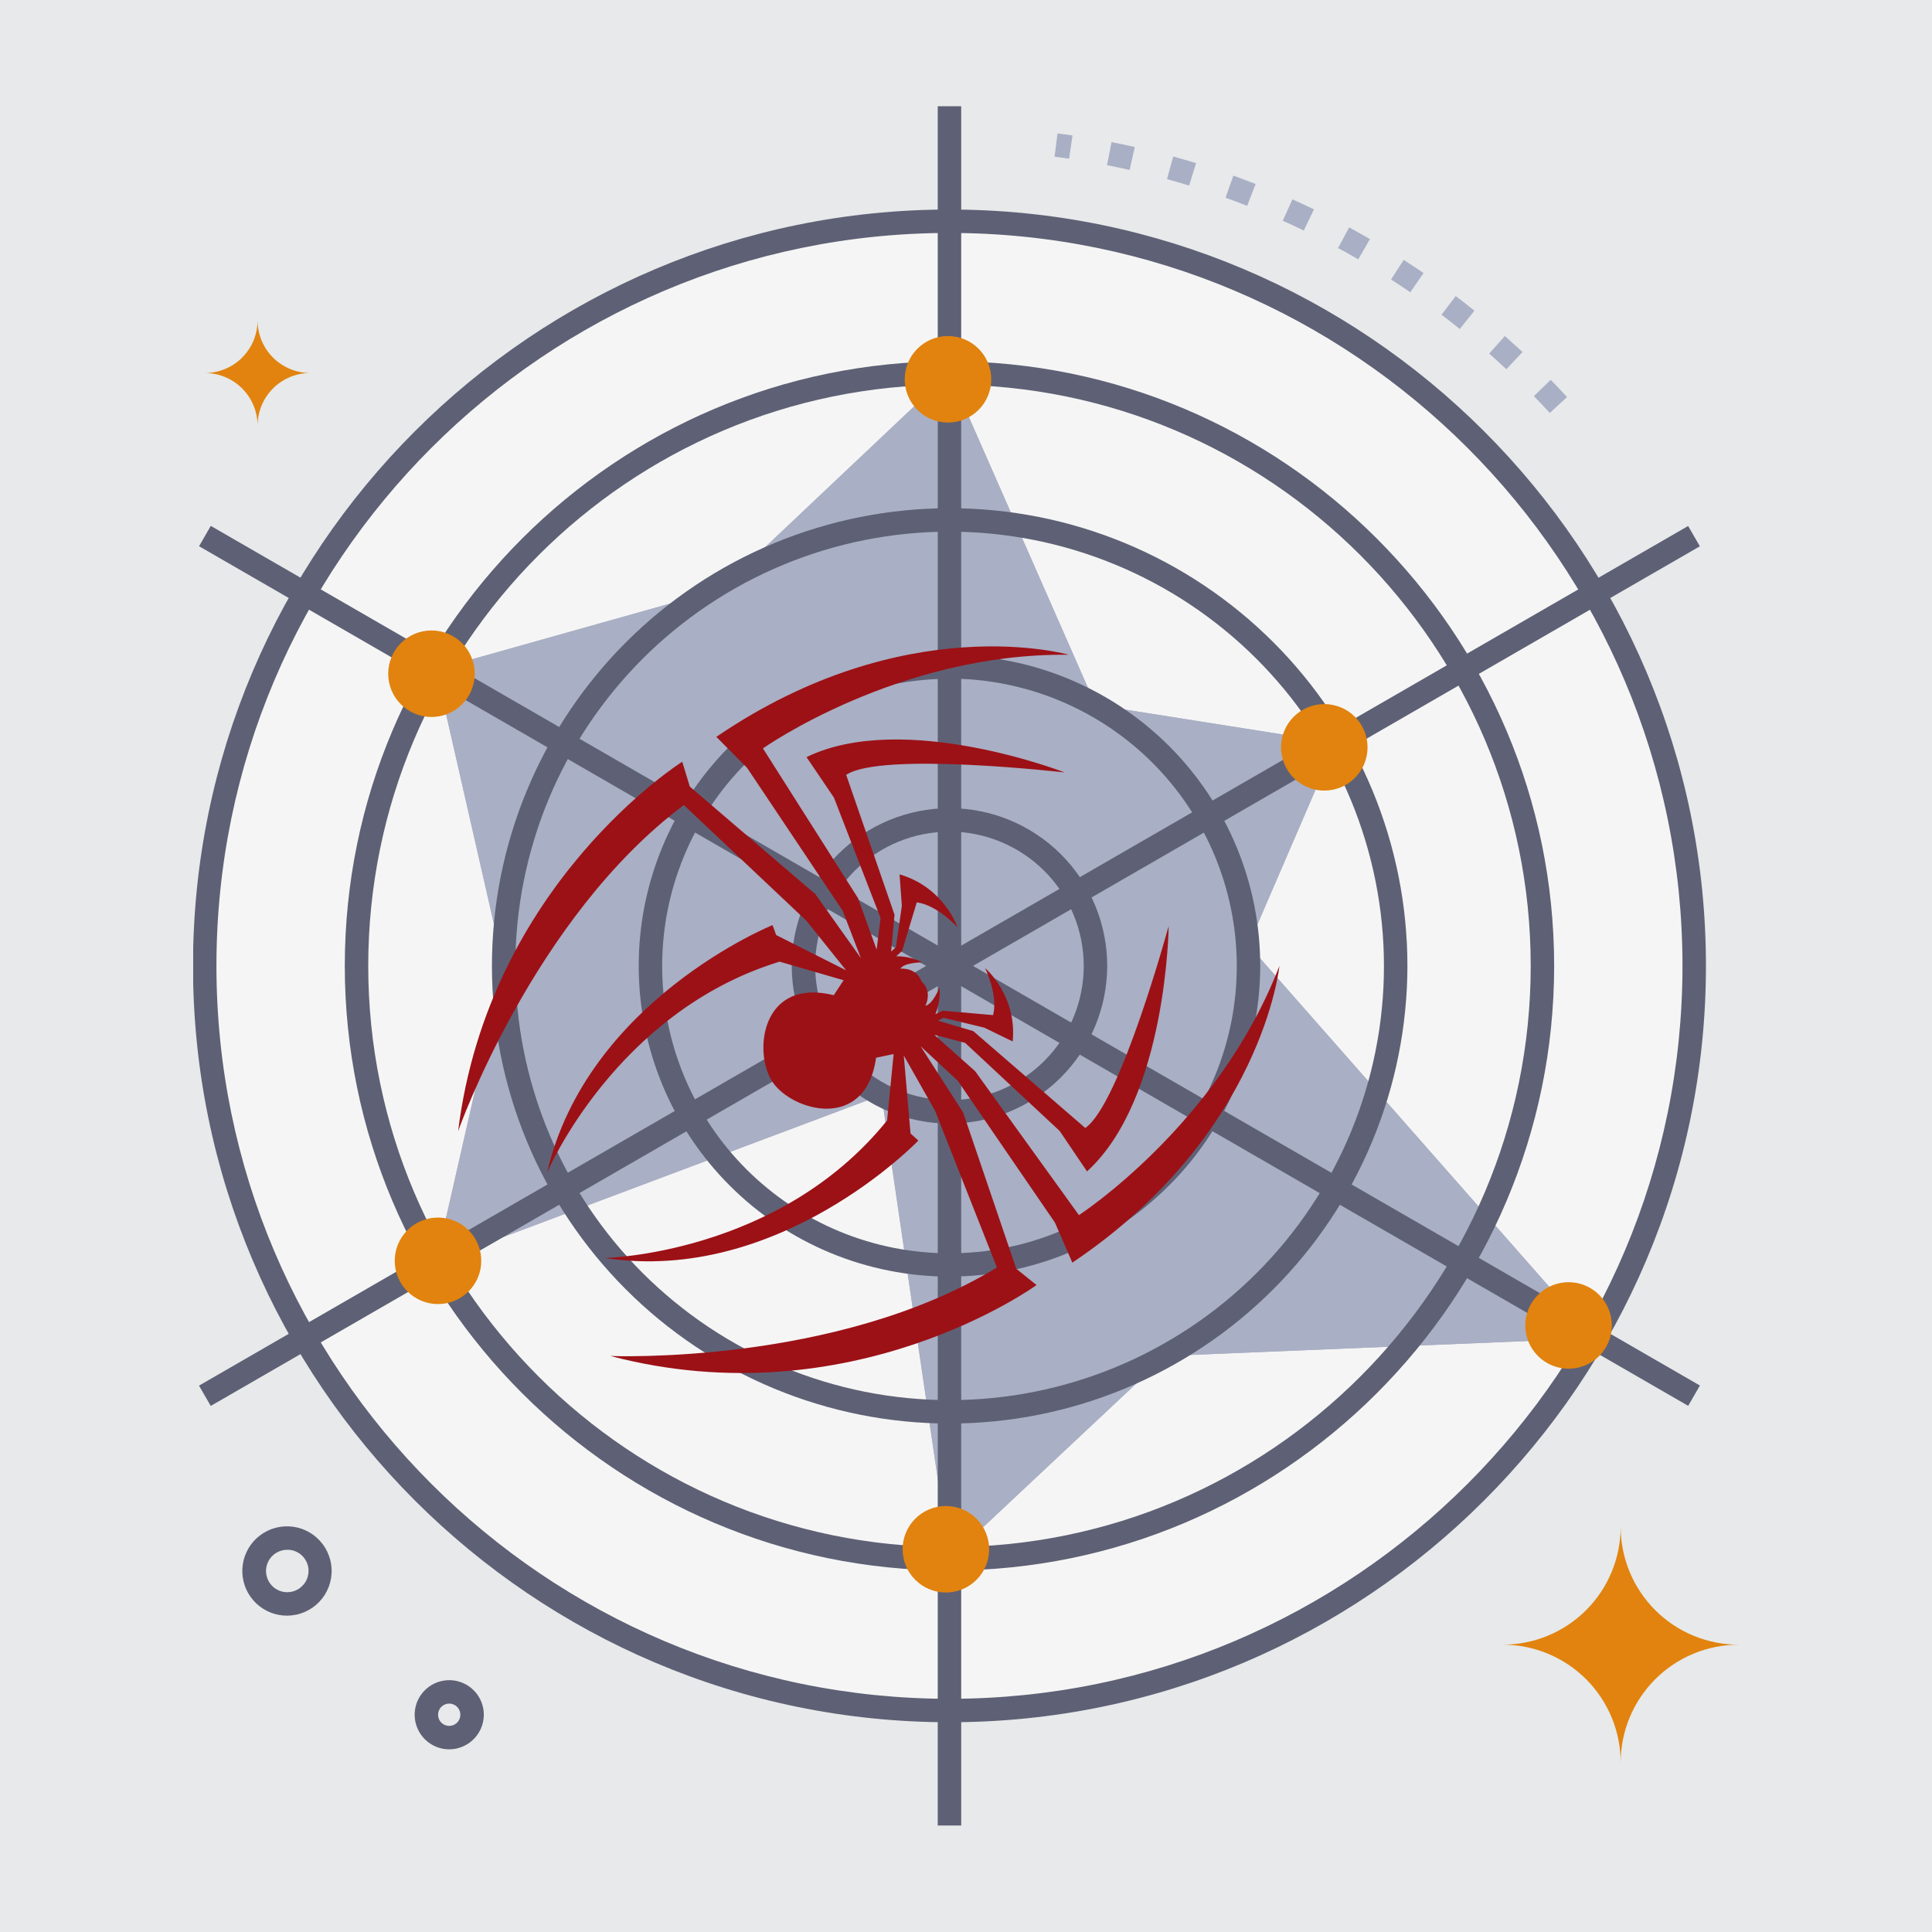<svg xmlns="http://www.w3.org/2000/svg" xmlns:xlink="http://www.w3.org/1999/xlink" width="400" zoomAndPan="magnify" viewBox="0 0 300 300" height="400" preserveAspectRatio="xMidYMid meet" version="1.0"><defs><clipPath id="b3a3ad7ce2"><path d="M 30 32 L 265 32 L 265 268 L 30 268 Z M 30 32 " clip-rule="nonzero"/></clipPath><clipPath id="d9b10f515a"><path d="M 145 16.48 L 150 16.48 L 150 283.48 L 145 283.48 Z M 145 16.48 " clip-rule="nonzero"/></clipPath><clipPath id="654aef27cf"><path d="M 71 100 L 199 100 L 199 214 L 71 214 Z M 71 100 " clip-rule="nonzero"/></clipPath><clipPath id="1b7c4b7b65"><path d="M 154.148 84.195 L 210.492 167.418 L 111.125 234.691 L 54.781 151.473 Z M 154.148 84.195 " clip-rule="nonzero"/></clipPath><clipPath id="87fcc21cf9"><path d="M 154.148 84.195 L 210.492 167.418 L 111.125 234.691 L 54.781 151.473 Z M 154.148 84.195 " clip-rule="nonzero"/></clipPath><clipPath id="650a3e5d95"><path d="M 154.148 84.195 L 210.492 167.418 L 111.125 234.691 L 54.781 151.473 Z M 154.148 84.195 " clip-rule="nonzero"/></clipPath></defs><rect x="-30" width="360" fill="#ffffff" y="-30" height="360" fill-opacity="1"/><rect x="-30" width="360" fill="#e7e9ea" y="-30" height="360" fill-opacity="1"/><path fill="#f5f5f5" d="M 263.074 149.98 C 263.074 151.875 263.031 153.766 262.938 155.656 C 262.844 157.543 262.703 159.43 262.52 161.316 C 262.332 163.199 262.102 165.074 261.824 166.949 C 261.547 168.82 261.223 170.684 260.855 172.539 C 260.484 174.395 260.07 176.242 259.609 178.078 C 259.152 179.91 258.645 181.734 258.098 183.547 C 257.547 185.355 256.953 187.152 256.316 188.934 C 255.68 190.715 254.996 192.48 254.273 194.23 C 253.551 195.977 252.781 197.707 251.973 199.418 C 251.164 201.129 250.312 202.82 249.422 204.488 C 248.527 206.156 247.598 207.801 246.625 209.426 C 245.652 211.051 244.637 212.648 243.586 214.219 C 242.535 215.793 241.445 217.34 240.32 218.859 C 239.191 220.379 238.027 221.871 236.828 223.336 C 235.625 224.797 234.391 226.23 233.117 227.633 C 231.848 229.035 230.543 230.402 229.203 231.742 C 227.867 233.082 226.496 234.387 225.094 235.656 C 223.691 236.926 222.258 238.164 220.797 239.363 C 219.332 240.562 217.84 241.727 216.32 242.855 C 214.801 243.98 213.254 245.07 211.68 246.121 C 210.105 247.172 208.508 248.184 206.887 249.16 C 205.262 250.133 203.617 251.062 201.945 251.957 C 200.277 252.848 198.586 253.699 196.875 254.508 C 195.164 255.316 193.438 256.082 191.688 256.809 C 189.938 257.531 188.176 258.211 186.391 258.852 C 184.609 259.488 182.812 260.082 181.004 260.629 C 179.191 261.18 177.367 261.684 175.531 262.145 C 173.695 262.602 171.852 263.02 169.992 263.387 C 168.137 263.758 166.273 264.078 164.402 264.359 C 162.531 264.637 160.652 264.867 158.77 265.051 C 156.883 265.238 154.996 265.375 153.109 265.469 C 151.219 265.562 149.324 265.609 147.434 265.609 C 145.539 265.609 143.648 265.562 141.758 265.469 C 139.867 265.375 137.98 265.238 136.098 265.051 C 134.215 264.867 132.336 264.637 130.465 264.355 C 128.594 264.078 126.727 263.758 124.871 263.387 C 123.016 263.02 121.172 262.602 119.336 262.145 C 117.5 261.684 115.676 261.18 113.863 260.629 C 112.051 260.082 110.258 259.488 108.473 258.852 C 106.691 258.211 104.926 257.531 103.18 256.809 C 101.43 256.082 99.699 255.316 97.988 254.508 C 96.277 253.699 94.59 252.848 92.918 251.957 C 91.25 251.062 89.605 250.133 87.98 249.16 C 86.355 248.184 84.758 247.172 83.184 246.121 C 81.613 245.07 80.066 243.98 78.543 242.855 C 77.023 241.727 75.531 240.562 74.07 239.363 C 72.605 238.164 71.176 236.926 69.773 235.656 C 68.371 234.387 67 233.082 65.66 231.742 C 64.324 230.402 63.02 229.035 61.746 227.633 C 60.477 226.23 59.242 224.797 58.039 223.336 C 56.84 221.871 55.676 220.379 54.547 218.859 C 53.422 217.34 52.332 215.793 51.281 214.219 C 50.227 212.648 49.215 211.051 48.242 209.426 C 47.27 207.801 46.336 206.156 45.445 204.488 C 44.555 202.82 43.703 201.129 42.895 199.418 C 42.082 197.707 41.316 195.977 40.594 194.23 C 39.867 192.48 39.188 190.715 38.551 188.934 C 37.914 187.152 37.32 185.355 36.77 183.547 C 36.219 181.734 35.715 179.91 35.254 178.078 C 34.797 176.242 34.383 174.395 34.012 172.539 C 33.645 170.684 33.32 168.82 33.043 166.949 C 32.766 165.074 32.531 163.199 32.348 161.316 C 32.16 159.43 32.023 157.543 31.93 155.656 C 31.836 153.766 31.789 151.875 31.789 149.98 C 31.789 148.09 31.836 146.199 31.93 144.309 C 32.023 142.418 32.16 140.531 32.348 138.648 C 32.531 136.766 32.766 134.887 33.043 133.016 C 33.32 131.145 33.645 129.281 34.012 127.422 C 34.383 125.566 34.797 123.723 35.254 121.887 C 35.715 120.051 36.219 118.227 36.77 116.418 C 37.32 114.605 37.914 112.809 38.551 111.027 C 39.188 109.246 39.867 107.48 40.594 105.73 C 41.316 103.984 42.082 102.254 42.895 100.543 C 43.703 98.832 44.555 97.145 45.445 95.477 C 46.336 93.805 47.27 92.16 48.242 90.535 C 49.215 88.914 50.227 87.316 51.281 85.742 C 52.332 84.168 53.422 82.621 54.547 81.102 C 55.676 79.582 56.84 78.09 58.039 76.629 C 59.242 75.164 60.477 73.734 61.746 72.332 C 63.02 70.93 64.324 69.559 65.66 68.219 C 67 66.883 68.371 65.578 69.773 64.309 C 71.176 63.035 72.605 61.801 74.07 60.602 C 75.531 59.398 77.023 58.234 78.543 57.109 C 80.066 55.98 81.613 54.891 83.184 53.84 C 84.758 52.789 86.355 51.777 87.98 50.805 C 89.605 49.832 91.25 48.898 92.918 48.008 C 94.59 47.113 96.277 46.266 97.988 45.453 C 99.699 44.645 101.43 43.879 103.18 43.156 C 104.926 42.43 106.691 41.75 108.473 41.113 C 110.258 40.477 112.051 39.883 113.863 39.332 C 115.676 38.781 117.5 38.277 119.336 37.82 C 121.172 37.359 123.016 36.945 124.871 36.574 C 126.727 36.207 128.594 35.883 130.465 35.605 C 132.336 35.328 134.215 35.098 136.098 34.91 C 137.98 34.727 139.867 34.586 141.758 34.492 C 143.648 34.398 145.539 34.352 147.434 34.352 C 149.324 34.352 151.219 34.398 153.109 34.492 C 154.996 34.586 156.883 34.727 158.77 34.91 C 160.652 35.098 162.531 35.328 164.402 35.605 C 166.273 35.883 168.137 36.207 169.992 36.574 C 171.852 36.945 173.695 37.359 175.531 37.82 C 177.367 38.277 179.191 38.781 181.004 39.332 C 182.812 39.883 184.609 40.477 186.391 41.113 C 188.176 41.75 189.938 42.43 191.688 43.156 C 193.438 43.879 195.164 44.645 196.875 45.453 C 198.586 46.266 200.277 47.113 201.945 48.008 C 203.617 48.898 205.262 49.832 206.887 50.805 C 208.508 51.777 210.105 52.789 211.68 53.84 C 213.254 54.891 214.801 55.98 216.32 57.109 C 217.84 58.234 219.332 59.398 220.797 60.602 C 222.258 61.801 223.691 63.035 225.094 64.309 C 226.496 65.578 227.867 66.883 229.203 68.219 C 230.543 69.559 231.848 70.93 233.117 72.332 C 234.391 73.734 235.625 75.164 236.828 76.629 C 238.027 78.09 239.191 79.582 240.32 81.102 C 241.445 82.621 242.535 84.168 243.586 85.742 C 244.637 87.316 245.652 88.914 246.625 90.535 C 247.598 92.16 248.527 93.805 249.422 95.477 C 250.312 97.145 251.164 98.832 251.973 100.543 C 252.781 102.254 253.551 103.984 254.273 105.73 C 254.996 107.48 255.68 109.246 256.316 111.027 C 256.953 112.809 257.547 114.605 258.098 116.418 C 258.645 118.227 259.152 120.051 259.609 121.887 C 260.07 123.723 260.484 125.566 260.855 127.422 C 261.223 129.281 261.547 131.145 261.824 133.016 C 262.102 134.887 262.332 136.766 262.52 138.648 C 262.703 140.531 262.844 142.418 262.938 144.309 C 263.031 146.199 263.074 148.09 263.074 149.98 Z M 263.074 149.98 " fill-opacity="1" fill-rule="nonzero"/><path fill="#a9afc4" d="M 67.684 103.949 L 111.859 91.527 L 147.434 57.918 L 170.105 109.457 L 207.418 115.355 L 193.867 146.758 L 247.598 207.805 L 181.008 210.551 L 147.434 242.043 L 136.875 170.039 L 67.684 196.02 L 78.176 149.98 Z M 67.684 103.949 " fill-opacity="1" fill-rule="nonzero"/><path fill="#a9afc4" d="M 67.684 103.949 L 111.859 91.527 L 147.434 57.918 L 170.105 109.457 L 207.418 115.355 L 193.867 146.758 L 247.598 207.805 L 181.008 210.551 L 147.434 242.043 L 136.875 170.039 L 67.684 196.02 L 78.176 149.98 Z M 67.684 103.949 " fill-opacity="1" fill-rule="nonzero"/><path fill="#5e6175" d="M 147.434 174.469 C 146.633 174.469 145.832 174.43 145.031 174.352 C 144.234 174.273 143.441 174.156 142.656 174 C 141.867 173.844 141.09 173.648 140.324 173.414 C 139.555 173.184 138.801 172.914 138.062 172.605 C 137.32 172.297 136.594 171.957 135.887 171.578 C 135.18 171.199 134.492 170.789 133.828 170.344 C 133.16 169.898 132.516 169.418 131.895 168.91 C 131.277 168.402 130.684 167.863 130.113 167.297 C 129.547 166.73 129.012 166.137 128.5 165.516 C 127.992 164.895 127.516 164.254 127.07 163.586 C 126.625 162.918 126.211 162.23 125.832 161.523 C 125.457 160.816 125.113 160.094 124.805 159.352 C 124.5 158.613 124.23 157.855 123.996 157.09 C 123.762 156.324 123.57 155.547 123.414 154.758 C 123.254 153.973 123.137 153.18 123.059 152.383 C 122.98 151.582 122.941 150.785 122.941 149.98 C 122.941 149.18 122.98 148.379 123.059 147.582 C 123.137 146.781 123.254 145.992 123.414 145.203 C 123.57 144.418 123.762 143.641 123.996 142.871 C 124.23 142.105 124.5 141.352 124.805 140.609 C 125.113 139.867 125.457 139.145 125.832 138.438 C 126.211 137.73 126.625 137.043 127.07 136.375 C 127.516 135.711 127.992 135.066 128.5 134.445 C 129.012 133.824 129.547 133.234 130.113 132.664 C 130.684 132.098 131.277 131.559 131.895 131.051 C 132.516 130.543 133.16 130.066 133.828 129.621 C 134.492 129.176 135.18 128.762 135.887 128.383 C 136.594 128.008 137.32 127.664 138.062 127.355 C 138.801 127.051 139.555 126.781 140.324 126.547 C 141.09 126.316 141.867 126.121 142.656 125.965 C 143.441 125.809 144.234 125.688 145.031 125.609 C 145.832 125.531 146.633 125.492 147.434 125.492 C 148.234 125.492 149.035 125.531 149.832 125.609 C 150.633 125.688 151.426 125.809 152.211 125.965 C 152.996 126.121 153.773 126.316 154.543 126.547 C 155.309 126.781 156.066 127.051 156.805 127.355 C 157.547 127.664 158.27 128.008 158.977 128.383 C 159.688 128.762 160.371 129.176 161.039 129.621 C 161.707 130.066 162.352 130.543 162.969 131.051 C 163.59 131.559 164.184 132.098 164.75 132.664 C 165.32 133.234 165.855 133.824 166.367 134.445 C 166.875 135.066 167.352 135.711 167.797 136.375 C 168.242 137.043 168.656 137.73 169.031 138.438 C 169.41 139.145 169.754 139.867 170.059 140.609 C 170.367 141.352 170.637 142.105 170.871 142.871 C 171.102 143.641 171.297 144.418 171.453 145.203 C 171.609 145.992 171.727 146.781 171.809 147.582 C 171.887 148.379 171.926 149.18 171.926 149.98 C 171.922 150.781 171.883 151.582 171.805 152.379 C 171.723 153.18 171.605 153.969 171.449 154.758 C 171.293 155.543 171.098 156.32 170.863 157.086 C 170.629 157.852 170.359 158.605 170.051 159.348 C 169.746 160.09 169.402 160.812 169.023 161.52 C 168.645 162.227 168.234 162.914 167.789 163.578 C 167.344 164.246 166.863 164.887 166.355 165.508 C 165.848 166.129 165.309 166.723 164.742 167.289 C 164.176 167.855 163.582 168.395 162.961 168.902 C 162.344 169.41 161.699 169.887 161.031 170.332 C 160.367 170.777 159.68 171.191 158.973 171.57 C 158.266 171.945 157.543 172.289 156.801 172.598 C 156.059 172.906 155.305 173.176 154.539 173.41 C 153.773 173.641 152.996 173.836 152.211 173.992 C 151.422 174.152 150.629 174.27 149.832 174.348 C 149.035 174.43 148.234 174.469 147.434 174.469 Z M 147.434 129.133 C 146.75 129.133 146.07 129.168 145.391 129.234 C 144.711 129.301 144.035 129.402 143.367 129.535 C 142.695 129.668 142.035 129.832 141.379 130.031 C 140.727 130.23 140.086 130.461 139.453 130.719 C 138.824 130.98 138.207 131.273 137.605 131.594 C 137.004 131.918 136.418 132.266 135.848 132.648 C 135.281 133.027 134.734 133.434 134.207 133.867 C 133.68 134.297 133.172 134.758 132.691 135.238 C 132.207 135.723 131.75 136.227 131.316 136.754 C 130.883 137.285 130.477 137.832 130.098 138.398 C 129.719 138.965 129.367 139.551 129.043 140.152 C 128.723 140.754 128.43 141.371 128.168 142.004 C 127.91 142.633 127.68 143.277 127.48 143.93 C 127.281 144.582 127.117 145.246 126.984 145.914 C 126.852 146.582 126.75 147.258 126.684 147.938 C 126.617 148.617 126.582 149.297 126.582 149.98 C 126.582 150.664 126.617 151.344 126.684 152.023 C 126.75 152.703 126.852 153.379 126.984 154.047 C 127.117 154.719 127.281 155.379 127.48 156.031 C 127.68 156.688 127.91 157.328 128.168 157.961 C 128.43 158.59 128.723 159.207 129.043 159.809 C 129.367 160.41 129.719 160.996 130.098 161.562 C 130.477 162.133 130.883 162.68 131.316 163.207 C 131.75 163.734 132.207 164.238 132.691 164.723 C 133.172 165.207 133.68 165.664 134.207 166.098 C 134.734 166.531 135.281 166.938 135.848 167.316 C 136.418 167.695 137.004 168.047 137.605 168.367 C 138.207 168.688 138.824 168.98 139.453 169.242 C 140.086 169.504 140.727 169.734 141.379 169.93 C 142.035 170.129 142.695 170.297 143.367 170.43 C 144.035 170.562 144.711 170.66 145.391 170.73 C 146.07 170.797 146.75 170.828 147.434 170.828 C 148.117 170.828 148.797 170.797 149.477 170.73 C 150.156 170.66 150.832 170.562 151.5 170.43 C 152.172 170.297 152.832 170.129 153.484 169.93 C 154.141 169.734 154.781 169.504 155.414 169.242 C 156.043 168.98 156.66 168.688 157.262 168.367 C 157.863 168.047 158.449 167.695 159.016 167.316 C 159.586 166.938 160.133 166.531 160.66 166.098 C 161.188 165.664 161.695 165.207 162.176 164.723 C 162.66 164.238 163.117 163.734 163.551 163.207 C 163.984 162.68 164.391 162.133 164.77 161.562 C 165.148 160.996 165.5 160.41 165.82 159.809 C 166.145 159.207 166.434 158.59 166.695 157.961 C 166.957 157.328 167.188 156.688 167.387 156.031 C 167.586 155.379 167.75 154.719 167.883 154.047 C 168.016 153.379 168.117 152.703 168.184 152.023 C 168.25 151.344 168.285 150.664 168.285 149.98 C 168.281 149.297 168.25 148.617 168.18 147.938 C 168.113 147.258 168.016 146.586 167.879 145.914 C 167.746 145.246 167.582 144.586 167.383 143.93 C 167.184 143.277 166.953 142.637 166.691 142.008 C 166.43 141.375 166.137 140.758 165.816 140.156 C 165.496 139.555 165.145 138.969 164.766 138.402 C 164.383 137.836 163.977 137.289 163.547 136.762 C 163.113 136.234 162.652 135.727 162.172 135.246 C 161.688 134.762 161.184 134.305 160.656 133.871 C 160.129 133.438 159.582 133.031 159.012 132.652 C 158.445 132.273 157.859 131.922 157.258 131.602 C 156.656 131.277 156.039 130.988 155.41 130.727 C 154.777 130.465 154.137 130.234 153.484 130.035 C 152.832 129.836 152.168 129.672 151.5 129.535 C 150.832 129.402 150.156 129.305 149.477 129.234 C 148.797 129.168 148.117 129.133 147.434 129.133 Z M 147.434 129.133 " fill-opacity="1" fill-rule="nonzero"/><path fill="#5e6175" d="M 147.434 198.23 C 145.852 198.23 144.277 198.152 142.703 197.996 C 141.129 197.844 139.57 197.609 138.02 197.301 C 136.469 196.996 134.938 196.609 133.426 196.152 C 131.914 195.695 130.426 195.16 128.965 194.559 C 127.508 193.953 126.078 193.277 124.688 192.531 C 123.293 191.789 121.938 190.977 120.625 190.098 C 119.309 189.219 118.043 188.281 116.82 187.277 C 115.598 186.273 114.43 185.215 113.312 184.098 C 112.195 182.98 111.133 181.812 110.133 180.59 C 109.129 179.367 108.188 178.102 107.312 176.785 C 106.434 175.473 105.621 174.117 104.875 172.727 C 104.133 171.332 103.457 169.906 102.852 168.445 C 102.246 166.984 101.715 165.5 101.258 163.988 C 100.797 162.477 100.414 160.945 100.105 159.395 C 99.797 157.844 99.566 156.281 99.41 154.711 C 99.254 153.137 99.18 151.562 99.18 149.98 C 99.18 148.402 99.254 146.824 99.41 145.254 C 99.566 143.68 99.797 142.117 100.105 140.57 C 100.414 139.02 100.797 137.488 101.258 135.977 C 101.715 134.465 102.246 132.977 102.852 131.516 C 103.457 130.059 104.133 128.629 104.875 127.238 C 105.621 125.844 106.434 124.488 107.312 123.176 C 108.188 121.863 109.129 120.594 110.133 119.371 C 111.133 118.152 112.195 116.98 113.312 115.863 C 114.43 114.746 115.598 113.688 116.82 112.684 C 118.043 111.684 119.309 110.742 120.625 109.863 C 121.938 108.984 123.293 108.176 124.688 107.43 C 126.078 106.684 127.508 106.012 128.965 105.406 C 130.426 104.801 131.914 104.27 133.426 103.809 C 134.938 103.352 136.469 102.969 138.02 102.66 C 139.57 102.352 141.129 102.121 142.703 101.965 C 144.277 101.809 145.852 101.734 147.434 101.734 C 149.012 101.734 150.59 101.809 152.164 101.965 C 153.734 102.121 155.297 102.352 156.848 102.66 C 158.398 102.969 159.93 103.352 161.441 103.809 C 162.953 104.27 164.438 104.801 165.898 105.406 C 167.359 106.012 168.785 106.684 170.18 107.43 C 171.574 108.176 172.93 108.984 174.242 109.863 C 175.555 110.742 176.824 111.684 178.047 112.684 C 179.266 113.688 180.438 114.746 181.555 115.863 C 182.672 116.98 183.73 118.152 184.734 119.371 C 185.738 120.594 186.676 121.863 187.555 123.176 C 188.434 124.488 189.246 125.844 189.988 127.238 C 190.734 128.629 191.41 130.059 192.016 131.516 C 192.621 132.977 193.152 134.465 193.609 135.977 C 194.07 137.488 194.453 139.02 194.762 140.57 C 195.07 142.117 195.301 143.68 195.457 145.254 C 195.609 146.824 195.688 148.402 195.688 149.98 C 195.688 151.562 195.605 153.137 195.449 154.707 C 195.293 156.281 195.059 157.84 194.75 159.391 C 194.441 160.938 194.055 162.469 193.598 163.98 C 193.137 165.492 192.605 166.977 192 168.438 C 191.395 169.895 190.719 171.32 189.973 172.715 C 189.227 174.105 188.414 175.461 187.535 176.773 C 186.66 178.086 185.719 179.352 184.715 180.574 C 183.715 181.793 182.652 182.965 181.535 184.082 C 180.418 185.195 179.25 186.258 178.031 187.258 C 176.809 188.262 175.543 189.203 174.227 190.078 C 172.914 190.957 171.562 191.77 170.168 192.516 C 168.773 193.262 167.348 193.934 165.891 194.539 C 164.43 195.145 162.945 195.68 161.434 196.137 C 159.922 196.598 158.391 196.984 156.844 197.293 C 155.293 197.602 153.734 197.836 152.16 197.992 C 150.59 198.148 149.012 198.227 147.434 198.23 Z M 147.434 105.398 C 145.973 105.398 144.516 105.469 143.059 105.613 C 141.605 105.754 140.16 105.969 138.727 106.254 C 137.297 106.539 135.879 106.895 134.48 107.32 C 133.082 107.742 131.707 108.234 130.359 108.793 C 129.008 109.352 127.688 109.977 126.398 110.664 C 125.109 111.355 123.859 112.105 122.645 112.918 C 121.43 113.73 120.258 114.598 119.129 115.523 C 118 116.453 116.918 117.434 115.883 118.465 C 114.852 119.5 113.871 120.582 112.941 121.711 C 112.016 122.84 111.148 124.012 110.336 125.227 C 109.523 126.441 108.773 127.695 108.086 128.98 C 107.395 130.27 106.773 131.59 106.215 132.941 C 105.652 134.289 105.164 135.664 104.738 137.062 C 104.312 138.461 103.961 139.875 103.676 141.309 C 103.391 142.742 103.176 144.188 103.035 145.641 C 102.891 147.094 102.82 148.551 102.82 150.012 C 102.82 151.477 102.891 152.934 103.035 154.387 C 103.18 155.84 103.395 157.285 103.68 158.719 C 103.965 160.148 104.32 161.566 104.742 162.965 C 105.168 164.363 105.66 165.734 106.219 167.086 C 106.777 168.434 107.402 169.754 108.094 171.043 C 108.781 172.332 109.531 173.582 110.344 174.797 C 111.156 176.012 112.027 177.184 112.953 178.312 C 113.879 179.441 114.859 180.523 115.895 181.559 C 116.93 182.59 118.012 183.57 119.141 184.496 C 120.27 185.422 121.441 186.293 122.656 187.102 C 123.875 187.914 125.125 188.664 126.414 189.352 C 127.703 190.039 129.023 190.664 130.375 191.223 C 131.723 191.781 133.098 192.273 134.496 192.695 C 135.895 193.121 137.312 193.477 138.746 193.758 C 140.176 194.043 141.621 194.258 143.074 194.398 C 144.531 194.543 145.988 194.613 147.449 194.613 C 148.91 194.613 150.367 194.539 151.824 194.398 C 153.277 194.254 154.719 194.039 156.152 193.754 C 157.586 193.469 159.004 193.113 160.402 192.688 C 161.801 192.262 163.172 191.77 164.523 191.211 C 165.871 190.652 167.191 190.027 168.48 189.336 C 169.77 188.648 171.02 187.898 172.234 187.086 C 173.449 186.273 174.621 185.402 175.75 184.477 C 176.879 183.547 177.961 182.566 178.996 181.535 C 180.027 180.5 181.008 179.418 181.934 178.289 C 182.859 177.16 183.73 175.984 184.539 174.77 C 185.352 173.555 186.102 172.305 186.789 171.016 C 187.477 169.727 188.102 168.406 188.66 167.055 C 189.219 165.707 189.711 164.332 190.133 162.934 C 190.555 161.535 190.91 160.117 191.195 158.684 C 191.48 157.254 191.691 155.809 191.836 154.355 C 191.977 152.898 192.047 151.441 192.047 149.98 C 192.047 148.52 191.973 147.062 191.828 145.609 C 191.684 144.156 191.469 142.715 191.18 141.281 C 190.895 139.852 190.539 138.434 190.113 137.039 C 189.688 135.641 189.195 134.27 188.637 132.918 C 188.078 131.57 187.453 130.25 186.762 128.965 C 186.074 127.676 185.324 126.426 184.512 125.211 C 183.699 123.996 182.832 122.824 181.902 121.695 C 180.977 120.566 179.996 119.488 178.965 118.453 C 177.93 117.422 176.852 116.441 175.723 115.516 C 174.594 114.59 173.422 113.719 172.207 112.906 C 170.992 112.098 169.742 111.344 168.453 110.656 C 167.164 109.969 165.848 109.344 164.496 108.785 C 163.148 108.223 161.773 107.73 160.379 107.305 C 158.98 106.883 157.566 106.527 156.133 106.238 C 154.699 105.953 153.258 105.738 151.805 105.594 C 150.352 105.449 148.895 105.375 147.434 105.375 Z M 147.434 105.398 " fill-opacity="1" fill-rule="nonzero"/><path fill="#5e6175" d="M 147.434 221.051 C 146.27 221.051 145.109 221.02 143.945 220.961 C 142.785 220.906 141.625 220.82 140.469 220.703 C 139.309 220.59 138.156 220.445 137.004 220.277 C 135.855 220.105 134.711 219.906 133.57 219.68 C 132.426 219.449 131.293 219.195 130.164 218.914 C 129.035 218.629 127.918 218.32 126.805 217.98 C 125.691 217.645 124.586 217.277 123.492 216.887 C 122.398 216.492 121.312 216.074 120.238 215.629 C 119.164 215.184 118.102 214.711 117.051 214.215 C 115.996 213.715 114.961 213.195 113.934 212.645 C 112.906 212.098 111.898 211.523 110.898 210.926 C 109.902 210.328 108.918 209.703 107.953 209.059 C 106.984 208.41 106.035 207.742 105.102 207.047 C 104.168 206.355 103.25 205.641 102.352 204.902 C 101.453 204.164 100.574 203.402 99.711 202.621 C 98.852 201.84 98.008 201.039 97.188 200.215 C 96.363 199.395 95.562 198.551 94.781 197.688 C 94 196.828 93.242 195.945 92.504 195.047 C 91.766 194.148 91.051 193.23 90.359 192.297 C 89.668 191.363 88.996 190.41 88.352 189.445 C 87.707 188.477 87.082 187.496 86.484 186.496 C 85.887 185.5 85.316 184.488 84.766 183.461 C 84.219 182.438 83.695 181.398 83.199 180.348 C 82.703 179.293 82.23 178.23 81.789 177.156 C 81.344 176.082 80.926 174.996 80.531 173.902 C 80.141 172.809 79.777 171.703 79.441 170.59 C 79.102 169.477 78.793 168.355 78.512 167.227 C 78.227 166.102 77.973 164.965 77.746 163.824 C 77.52 162.684 77.324 161.539 77.152 160.387 C 76.98 159.238 76.84 158.082 76.727 156.926 C 76.613 155.77 76.527 154.609 76.469 153.449 C 76.414 152.285 76.387 151.125 76.387 149.961 C 76.387 148.797 76.414 147.637 76.473 146.473 C 76.531 145.312 76.617 144.152 76.73 142.996 C 76.844 141.84 76.988 140.684 77.156 139.535 C 77.328 138.383 77.527 137.238 77.754 136.098 C 77.984 134.957 78.238 133.824 78.52 132.695 C 78.805 131.566 79.113 130.445 79.453 129.332 C 79.789 128.223 80.156 127.117 80.547 126.023 C 80.938 124.926 81.359 123.844 81.805 122.77 C 82.25 121.695 82.719 120.633 83.219 119.578 C 83.715 118.527 84.238 117.492 84.785 116.465 C 85.336 115.438 85.91 114.43 86.508 113.43 C 87.105 112.434 87.727 111.449 88.375 110.484 C 89.02 109.516 89.691 108.566 90.383 107.633 C 91.074 106.699 91.793 105.781 92.531 104.883 C 93.27 103.984 94.027 103.105 94.809 102.242 C 95.59 101.383 96.391 100.539 97.215 99.719 C 98.039 98.895 98.879 98.094 99.742 97.312 C 100.605 96.531 101.484 95.773 102.383 95.035 C 103.281 94.297 104.199 93.582 105.133 92.891 C 106.07 92.199 107.02 91.527 107.988 90.883 C 108.953 90.238 109.938 89.613 110.934 89.016 C 111.934 88.418 112.945 87.848 113.969 87.297 C 114.996 86.75 116.035 86.227 117.086 85.73 C 118.137 85.234 119.199 84.762 120.273 84.316 C 121.348 83.871 122.434 83.453 123.531 83.062 C 124.625 82.672 125.73 82.309 126.844 81.969 C 127.957 81.633 129.074 81.324 130.203 81.039 C 131.332 80.758 132.469 80.504 133.609 80.277 C 134.75 80.051 135.895 79.852 137.047 79.68 C 138.195 79.512 139.352 79.367 140.508 79.254 C 141.664 79.141 142.824 79.055 143.984 79 C 145.148 78.941 146.309 78.914 147.473 78.914 C 148.637 78.914 149.801 78.941 150.961 79 C 152.121 79.055 153.281 79.141 154.441 79.258 C 155.598 79.371 156.75 79.512 157.902 79.684 C 159.051 79.855 160.199 80.055 161.34 80.281 C 162.48 80.508 163.613 80.762 164.742 81.043 C 165.871 81.328 166.992 81.637 168.105 81.977 C 169.219 82.312 170.32 82.68 171.418 83.07 C 172.512 83.461 173.598 83.879 174.672 84.324 C 175.746 84.77 176.809 85.242 177.859 85.738 C 178.91 86.238 179.949 86.758 180.977 87.309 C 182 87.855 183.012 88.43 184.012 89.027 C 185.008 89.625 185.992 90.246 186.957 90.895 C 187.926 91.539 188.875 92.211 189.809 92.902 C 190.742 93.594 191.66 94.309 192.559 95.047 C 193.457 95.785 194.34 96.547 195.199 97.328 C 196.062 98.109 196.902 98.91 197.727 99.73 C 198.551 100.555 199.352 101.395 200.133 102.258 C 200.914 103.121 201.672 104 202.41 104.898 C 203.148 105.797 203.863 106.715 204.555 107.648 C 205.25 108.582 205.918 109.535 206.562 110.5 C 207.211 111.469 207.832 112.449 208.43 113.449 C 209.027 114.445 209.602 115.457 210.148 116.484 C 210.699 117.508 211.223 118.547 211.719 119.598 C 212.215 120.648 212.688 121.711 213.133 122.785 C 213.578 123.863 213.996 124.945 214.387 126.043 C 214.777 127.137 215.145 128.238 215.48 129.352 C 215.82 130.465 216.129 131.586 216.41 132.715 C 216.695 133.844 216.949 134.977 217.176 136.117 C 217.402 137.258 217.602 138.402 217.773 139.555 C 217.941 140.703 218.086 141.859 218.199 143.016 C 218.312 144.172 218.398 145.332 218.457 146.496 C 218.512 147.656 218.543 148.816 218.543 149.98 C 218.539 151.145 218.512 152.305 218.453 153.469 C 218.395 154.629 218.309 155.789 218.191 156.945 C 218.078 158.105 217.934 159.258 217.762 160.406 C 217.59 161.559 217.391 162.703 217.16 163.844 C 216.934 164.984 216.68 166.117 216.395 167.246 C 216.109 168.375 215.801 169.496 215.461 170.609 C 215.121 171.719 214.758 172.824 214.363 173.918 C 213.973 175.016 213.551 176.098 213.105 177.172 C 212.66 178.246 212.188 179.309 211.691 180.359 C 211.191 181.41 210.668 182.449 210.121 183.477 C 209.57 184.5 209 185.512 208.398 186.508 C 207.801 187.508 207.18 188.488 206.531 189.457 C 205.887 190.422 205.215 191.371 204.523 192.305 C 203.828 193.242 203.113 194.156 202.375 195.055 C 201.637 195.953 200.875 196.836 200.094 197.695 C 199.312 198.559 198.512 199.398 197.688 200.223 C 196.867 201.043 196.023 201.844 195.16 202.625 C 194.301 203.406 193.418 204.168 192.52 204.906 C 191.621 205.641 190.703 206.359 189.77 207.051 C 188.836 207.742 187.887 208.414 186.918 209.059 C 185.949 209.703 184.969 210.328 183.969 210.926 C 182.973 211.523 181.961 212.098 180.934 212.645 C 179.91 213.191 178.871 213.715 177.82 214.215 C 176.77 214.711 175.703 215.184 174.629 215.629 C 173.555 216.074 172.473 216.492 171.375 216.883 C 170.281 217.277 169.176 217.641 168.062 217.98 C 166.949 218.316 165.832 218.629 164.703 218.91 C 163.574 219.195 162.438 219.449 161.297 219.676 C 160.156 219.902 159.012 220.102 157.863 220.273 C 156.711 220.445 155.559 220.59 154.398 220.703 C 153.242 220.816 152.082 220.902 150.922 220.961 C 149.758 221.02 148.598 221.047 147.434 221.051 Z M 147.434 82.555 C 146.328 82.555 145.227 82.582 144.125 82.637 C 143.023 82.691 141.922 82.773 140.824 82.883 C 139.727 82.988 138.633 83.125 137.539 83.289 C 136.449 83.449 135.359 83.641 134.277 83.855 C 133.195 84.07 132.121 84.312 131.051 84.582 C 129.98 84.852 128.918 85.145 127.859 85.465 C 126.805 85.785 125.758 86.133 124.719 86.504 C 123.68 86.875 122.648 87.273 121.633 87.695 C 120.613 88.121 119.602 88.566 118.605 89.039 C 117.609 89.512 116.625 90.008 115.648 90.527 C 114.676 91.047 113.719 91.594 112.77 92.16 C 111.824 92.727 110.895 93.32 109.977 93.934 C 109.059 94.547 108.156 95.18 107.27 95.84 C 106.383 96.496 105.516 97.176 104.66 97.875 C 103.809 98.574 102.973 99.297 102.156 100.039 C 101.34 100.777 100.539 101.539 99.762 102.32 C 98.98 103.102 98.219 103.898 97.48 104.719 C 96.738 105.535 96.02 106.371 95.32 107.223 C 94.617 108.078 93.941 108.949 93.285 109.836 C 92.625 110.719 91.992 111.621 91.379 112.539 C 90.766 113.457 90.176 114.391 89.609 115.336 C 89.043 116.285 88.5 117.242 87.98 118.215 C 87.457 119.191 86.965 120.176 86.492 121.172 C 86.02 122.172 85.574 123.18 85.152 124.199 C 84.73 125.219 84.332 126.246 83.961 127.285 C 83.59 128.324 83.246 129.375 82.926 130.43 C 82.605 131.484 82.309 132.547 82.043 133.617 C 81.773 134.688 81.535 135.766 81.32 136.848 C 81.102 137.93 80.914 139.016 80.754 140.109 C 80.594 141.199 80.457 142.293 80.348 143.395 C 80.242 144.492 80.16 145.59 80.105 146.691 C 80.055 147.797 80.027 148.898 80.027 150 C 80.027 151.105 80.055 152.207 80.109 153.309 C 80.164 154.41 80.246 155.512 80.352 156.609 C 80.461 157.707 80.598 158.801 80.758 159.895 C 80.922 160.984 81.109 162.07 81.328 163.152 C 81.543 164.238 81.785 165.312 82.051 166.383 C 82.32 167.453 82.617 168.516 82.938 169.57 C 83.258 170.629 83.602 171.676 83.977 172.715 C 84.348 173.754 84.746 174.781 85.168 175.801 C 85.59 176.82 86.035 177.828 86.508 178.824 C 86.98 179.824 87.477 180.809 87.996 181.781 C 88.52 182.754 89.062 183.715 89.629 184.66 C 90.199 185.605 90.789 186.539 91.402 187.457 C 92.016 188.371 92.648 189.273 93.309 190.16 C 93.965 191.047 94.645 191.918 95.344 192.77 C 96.043 193.621 96.766 194.457 97.508 195.273 C 98.246 196.094 99.008 196.891 99.789 197.672 C 100.57 198.449 101.367 199.211 102.188 199.953 C 103.004 200.691 103.84 201.414 104.691 202.113 C 105.547 202.812 106.418 203.492 107.305 204.148 C 108.188 204.805 109.09 205.441 110.008 206.055 C 110.926 206.664 111.859 207.254 112.805 207.824 C 113.754 208.391 114.711 208.934 115.688 209.453 C 116.66 209.973 117.645 210.469 118.641 210.941 C 119.641 211.414 120.648 211.859 121.668 212.281 C 122.688 212.703 123.719 213.102 124.758 213.473 C 125.797 213.844 126.844 214.188 127.898 214.508 C 128.957 214.828 130.02 215.125 131.09 215.391 C 132.16 215.66 133.234 215.902 134.316 216.117 C 135.402 216.332 136.488 216.52 137.578 216.68 C 138.672 216.844 139.766 216.977 140.863 217.086 C 141.961 217.191 143.062 217.273 144.164 217.328 C 145.266 217.383 146.371 217.41 147.473 217.41 C 148.578 217.41 149.68 217.383 150.781 217.328 C 151.883 217.273 152.984 217.191 154.082 217.082 C 155.18 216.977 156.277 216.84 157.367 216.68 C 158.461 216.516 159.547 216.328 160.629 216.113 C 161.711 215.895 162.785 215.656 163.859 215.387 C 164.93 215.117 165.992 214.824 167.047 214.504 C 168.102 214.184 169.152 213.836 170.191 213.465 C 171.23 213.094 172.258 212.695 173.277 212.273 C 174.297 211.852 175.305 211.402 176.305 210.934 C 177.301 210.461 178.285 209.965 179.258 209.445 C 180.23 208.922 181.191 208.379 182.137 207.812 C 183.086 207.246 184.016 206.656 184.934 206.043 C 185.852 205.43 186.754 204.793 187.641 204.137 C 188.527 203.48 189.395 202.801 190.25 202.102 C 191.102 201.398 191.938 200.68 192.754 199.938 C 193.574 199.195 194.371 198.438 195.152 197.656 C 195.934 196.875 196.691 196.078 197.434 195.258 C 198.176 194.441 198.895 193.605 199.594 192.754 C 200.297 191.902 200.973 191.031 201.633 190.145 C 202.289 189.258 202.926 188.355 203.535 187.438 C 204.148 186.52 204.742 185.59 205.309 184.645 C 205.875 183.695 206.418 182.738 206.938 181.766 C 207.457 180.789 207.953 179.805 208.426 178.809 C 208.898 177.809 209.344 176.801 209.77 175.781 C 210.191 174.762 210.586 173.734 210.957 172.695 C 211.332 171.656 211.676 170.609 211.996 169.551 C 212.316 168.496 212.613 167.434 212.879 166.363 C 213.148 165.293 213.391 164.215 213.605 163.133 C 213.82 162.051 214.008 160.965 214.172 159.875 C 214.332 158.781 214.469 157.688 214.574 156.59 C 214.684 155.492 214.766 154.391 214.82 153.289 C 214.871 152.188 214.898 151.086 214.898 149.98 C 214.898 148.879 214.871 147.773 214.816 146.672 C 214.762 145.57 214.68 144.469 214.57 143.371 C 214.461 142.273 214.324 141.18 214.16 140.09 C 213.996 138.996 213.809 137.91 213.59 136.828 C 213.375 135.746 213.133 134.668 212.863 133.598 C 212.594 132.531 212.301 131.465 211.977 130.41 C 211.656 129.355 211.309 128.309 210.938 127.27 C 210.566 126.23 210.168 125.203 209.746 124.184 C 209.32 123.164 208.875 122.156 208.402 121.156 C 207.93 120.16 207.434 119.176 206.91 118.203 C 206.391 117.23 205.848 116.27 205.277 115.324 C 204.711 114.379 204.121 113.445 203.508 112.527 C 202.895 111.609 202.258 110.711 201.598 109.824 C 200.941 108.938 200.262 108.066 199.562 107.215 C 198.863 106.363 198.141 105.527 197.398 104.711 C 196.656 103.891 195.898 103.094 195.117 102.312 C 194.336 101.531 193.535 100.773 192.719 100.031 C 191.902 99.289 191.066 98.57 190.211 97.871 C 189.359 97.172 188.488 96.492 187.602 95.836 C 186.715 95.176 185.812 94.543 184.895 93.93 C 183.98 93.316 183.047 92.727 182.102 92.16 C 181.152 91.59 180.191 91.047 179.219 90.527 C 178.246 90.008 177.262 89.512 176.266 89.039 C 175.266 88.566 174.258 88.121 173.238 87.695 C 172.219 87.273 171.188 86.879 170.148 86.504 C 169.109 86.133 168.062 85.785 167.008 85.465 C 165.953 85.145 164.887 84.852 163.816 84.582 C 162.746 84.312 161.672 84.07 160.59 83.855 C 159.508 83.641 158.418 83.449 157.328 83.289 C 156.234 83.125 155.141 82.992 154.043 82.883 C 152.945 82.773 151.844 82.691 150.742 82.637 C 149.641 82.582 148.535 82.555 147.434 82.555 Z M 147.434 82.555 " fill-opacity="1" fill-rule="nonzero"/><path fill="#5e6175" d="M 147.434 243.863 C 95.66 243.863 53.539 201.75 53.539 149.98 C 53.539 98.215 95.66 56.098 147.434 56.098 C 199.207 56.098 241.328 98.215 241.328 149.98 C 241.328 201.75 199.207 243.863 147.434 243.863 Z M 147.434 59.738 C 97.672 59.738 57.18 100.223 57.18 149.98 C 57.18 199.742 97.668 240.223 147.434 240.223 C 197.199 240.223 237.688 199.734 237.688 149.98 C 237.688 100.227 197.199 59.738 147.434 59.738 Z M 147.434 59.738 " fill-opacity="1" fill-rule="nonzero"/><g clip-path="url(#b3a3ad7ce2)"><path fill="#5e6175" d="M 147.434 267.43 C 82.668 267.43 29.969 214.738 29.969 149.98 C 29.969 85.223 82.668 32.535 147.434 32.535 C 212.199 32.535 264.898 85.223 264.898 149.98 C 264.898 214.738 212.199 267.43 147.434 267.43 Z M 147.434 36.172 C 84.668 36.172 33.609 87.23 33.609 149.98 C 33.609 212.73 84.668 263.789 147.434 263.789 C 210.195 263.789 261.254 212.73 261.254 149.98 C 261.254 87.23 210.191 36.172 147.434 36.172 Z M 147.434 36.172 " fill-opacity="1" fill-rule="nonzero"/></g><path fill="#a9afc4" d="M 240.652 64.121 C 239.848 63.242 239.016 62.367 238.184 61.516 L 240.793 58.977 C 241.645 59.848 242.5 60.754 243.328 61.652 Z M 233.906 57.336 C 233.039 56.52 232.141 55.711 231.246 54.91 L 233.676 52.18 C 234.59 52.992 235.496 53.824 236.414 54.66 Z M 226.672 51.082 C 225.742 50.336 224.793 49.594 223.844 48.871 L 226.043 45.973 C 227.02 46.715 227.996 47.473 228.949 48.242 Z M 218.988 45.379 C 218.008 44.703 217 44.039 216 43.395 L 217.969 40.359 C 219.004 41.023 220.035 41.707 221.047 42.398 Z M 210.902 40.273 C 209.875 39.668 208.824 39.062 207.77 38.523 L 209.504 35.305 C 210.59 35.914 211.672 36.52 212.723 37.125 Z M 202.449 35.793 C 201.375 35.277 200.281 34.766 199.195 34.273 L 200.684 30.957 C 201.805 31.453 202.926 31.98 204.027 32.508 Z M 193.66 31.961 C 192.551 31.527 191.422 31.102 190.305 30.699 L 191.52 27.277 C 192.672 27.691 193.832 28.129 194.973 28.57 Z M 184.648 28.812 C 183.508 28.461 182.352 28.129 181.211 27.812 L 182.18 24.305 C 183.352 24.629 184.547 24.973 185.719 25.332 Z M 175.406 26.387 C 174.254 26.125 173.07 25.879 171.898 25.648 L 172.598 22.074 C 173.812 22.309 175.027 22.562 176.207 22.832 Z M 166.008 24.641 L 163.75 24.328 L 164.219 20.719 C 164.988 20.816 165.766 20.926 166.535 21.035 Z M 166.008 24.641 " fill-opacity="1" fill-rule="nonzero"/><g clip-path="url(#d9b10f515a)"><path fill="#5e6175" d="M 145.613 16.496 L 149.254 16.496 L 149.254 283.465 L 145.613 283.465 Z M 145.613 16.496 " fill-opacity="1" fill-rule="nonzero"/></g><path fill="#5e6175" d="M 30.902 215.16 L 262.133 81.676 L 263.953 84.828 L 32.723 218.312 Z M 30.902 215.16 " fill-opacity="1" fill-rule="nonzero"/><path fill="#5e6175" d="M 30.91 84.816 L 32.73 81.66 L 263.961 215.145 L 262.141 218.297 Z M 30.91 84.816 " fill-opacity="1" fill-rule="nonzero"/><path fill="#e1830e" d="M 233.348 255.387 C 233.949 255.387 234.547 255.414 235.141 255.473 C 235.738 255.531 236.332 255.621 236.918 255.738 C 237.508 255.855 238.09 256 238.664 256.176 C 239.238 256.348 239.801 256.551 240.355 256.781 C 240.91 257.012 241.449 257.266 241.977 257.551 C 242.508 257.832 243.02 258.141 243.52 258.473 C 244.02 258.809 244.5 259.164 244.961 259.543 C 245.426 259.926 245.871 260.328 246.293 260.75 C 246.719 261.176 247.121 261.617 247.5 262.082 C 247.879 262.547 248.238 263.027 248.57 263.523 C 248.902 264.023 249.211 264.539 249.492 265.066 C 249.777 265.594 250.031 266.137 250.262 266.691 C 250.492 267.246 250.691 267.809 250.867 268.383 C 251.043 268.957 251.188 269.539 251.305 270.125 C 251.422 270.715 251.508 271.305 251.566 271.902 C 251.625 272.5 251.656 273.098 251.656 273.695 C 251.656 273.098 251.684 272.5 251.746 271.902 C 251.805 271.305 251.891 270.715 252.008 270.125 C 252.125 269.535 252.27 268.957 252.445 268.383 C 252.621 267.809 252.82 267.246 253.051 266.691 C 253.281 266.137 253.539 265.594 253.82 265.066 C 254.102 264.539 254.41 264.023 254.742 263.523 C 255.078 263.027 255.434 262.547 255.816 262.082 C 256.195 261.617 256.598 261.176 257.02 260.75 C 257.445 260.328 257.891 259.926 258.352 259.543 C 258.816 259.164 259.297 258.805 259.797 258.473 C 260.297 258.141 260.809 257.832 261.336 257.551 C 261.867 257.266 262.406 257.012 262.961 256.781 C 263.516 256.551 264.082 256.348 264.652 256.176 C 265.227 256 265.809 255.855 266.398 255.738 C 266.984 255.621 267.578 255.531 268.176 255.473 C 268.773 255.414 269.371 255.387 269.969 255.387 C 269.371 255.387 268.773 255.355 268.176 255.297 C 267.578 255.238 266.984 255.148 266.398 255.035 C 265.809 254.918 265.227 254.77 264.652 254.598 C 264.078 254.422 263.516 254.223 262.961 253.992 C 262.406 253.762 261.867 253.504 261.336 253.223 C 260.809 252.941 260.293 252.633 259.797 252.301 C 259.297 251.965 258.816 251.609 258.352 251.23 C 257.887 250.848 257.445 250.445 257.02 250.023 C 256.594 249.598 256.191 249.152 255.812 248.691 C 255.434 248.227 255.074 247.746 254.742 247.246 C 254.41 246.75 254.102 246.234 253.816 245.707 C 253.535 245.176 253.277 244.637 253.051 244.082 C 252.82 243.527 252.617 242.965 252.445 242.391 C 252.27 241.816 252.125 241.234 252.008 240.645 C 251.891 240.059 251.801 239.465 251.742 238.867 C 251.684 238.273 251.656 237.672 251.656 237.074 C 251.656 237.672 251.625 238.27 251.566 238.867 C 251.508 239.465 251.422 240.059 251.305 240.645 C 251.188 241.234 251.043 241.812 250.867 242.387 C 250.691 242.961 250.492 243.527 250.262 244.078 C 250.031 244.633 249.777 245.176 249.492 245.703 C 249.211 246.234 248.902 246.746 248.57 247.246 C 248.238 247.742 247.879 248.227 247.5 248.688 C 247.121 249.152 246.719 249.598 246.293 250.02 C 245.871 250.445 245.426 250.848 244.961 251.227 C 244.5 251.605 244.02 251.965 243.52 252.297 C 243.02 252.629 242.508 252.938 241.977 253.223 C 241.449 253.504 240.91 253.762 240.355 253.988 C 239.801 254.219 239.238 254.422 238.664 254.594 C 238.09 254.77 237.508 254.914 236.918 255.031 C 236.332 255.148 235.738 255.238 235.141 255.297 C 234.547 255.355 233.949 255.387 233.348 255.387 Z M 233.348 255.387 " fill-opacity="1" fill-rule="nonzero"/><path fill="#e1830e" d="M 31.812 57.918 C 32.352 57.918 32.883 57.973 33.41 58.078 C 33.938 58.18 34.449 58.336 34.945 58.543 C 35.441 58.746 35.914 59 36.359 59.297 C 36.805 59.598 37.219 59.934 37.598 60.316 C 37.977 60.695 38.316 61.109 38.617 61.555 C 38.914 62 39.168 62.473 39.371 62.969 C 39.578 63.465 39.734 63.977 39.836 64.504 C 39.941 65.031 39.996 65.562 39.996 66.098 C 39.996 65.562 40.047 65.031 40.152 64.504 C 40.258 63.977 40.41 63.465 40.617 62.969 C 40.824 62.473 41.074 62 41.371 61.555 C 41.672 61.109 42.012 60.695 42.391 60.316 C 42.77 59.934 43.184 59.598 43.629 59.297 C 44.078 59 44.547 58.746 45.043 58.543 C 45.539 58.336 46.051 58.18 46.578 58.078 C 47.105 57.973 47.637 57.918 48.176 57.918 C 47.637 57.918 47.105 57.867 46.578 57.762 C 46.051 57.656 45.539 57.504 45.043 57.297 C 44.547 57.09 44.078 56.84 43.629 56.543 C 43.184 56.242 42.77 55.902 42.391 55.523 C 42.012 55.145 41.672 54.73 41.371 54.285 C 41.074 53.84 40.824 53.367 40.617 52.871 C 40.41 52.375 40.258 51.863 40.152 51.336 C 40.047 50.809 39.996 50.277 39.996 49.742 C 39.996 50.277 39.941 50.809 39.84 51.336 C 39.734 51.863 39.578 52.375 39.375 52.871 C 39.168 53.367 38.918 53.84 38.617 54.285 C 38.32 54.734 37.98 55.145 37.602 55.527 C 37.219 55.906 36.809 56.246 36.359 56.543 C 35.914 56.84 35.441 57.094 34.945 57.297 C 34.449 57.504 33.938 57.66 33.41 57.762 C 32.883 57.867 32.352 57.918 31.812 57.918 Z M 31.812 57.918 " fill-opacity="1" fill-rule="nonzero"/><path fill="#5e6175" d="M 44.602 250.879 C 44.156 250.879 43.711 250.84 43.273 250.758 C 42.836 250.676 42.41 250.551 41.996 250.387 C 41.582 250.223 41.188 250.02 40.812 249.777 C 40.438 249.535 40.09 249.262 39.766 248.953 C 39.445 248.645 39.156 248.309 38.898 247.945 C 38.641 247.582 38.422 247.199 38.238 246.793 C 38.055 246.383 37.91 245.965 37.809 245.531 C 37.707 245.098 37.648 244.656 37.629 244.211 C 37.613 243.766 37.637 243.324 37.707 242.883 C 37.773 242.441 37.883 242.012 38.035 241.594 C 38.188 241.176 38.375 240.773 38.605 240.391 C 38.832 240.008 39.094 239.652 39.391 239.32 C 39.688 238.988 40.016 238.688 40.371 238.418 C 40.727 238.148 41.102 237.914 41.504 237.719 C 41.902 237.52 42.316 237.363 42.75 237.25 C 43.18 237.133 43.617 237.059 44.059 237.023 C 44.523 236.992 44.988 237.004 45.449 237.062 C 45.91 237.125 46.359 237.227 46.801 237.379 C 47.242 237.527 47.66 237.723 48.062 237.957 C 48.465 238.191 48.84 238.465 49.184 238.773 C 49.531 239.082 49.844 239.426 50.121 239.797 C 50.402 240.172 50.637 240.566 50.836 240.988 C 51.035 241.41 51.188 241.844 51.301 242.297 C 51.41 242.75 51.473 243.207 51.492 243.672 C 51.512 244.137 51.48 244.598 51.406 245.059 C 51.332 245.516 51.211 245.965 51.047 246.398 C 50.883 246.832 50.676 247.246 50.43 247.641 C 50.18 248.035 49.895 248.398 49.574 248.734 C 49.254 249.07 48.902 249.371 48.52 249.637 C 48.137 249.902 47.73 250.129 47.305 250.312 C 46.879 250.496 46.438 250.637 45.98 250.73 C 45.527 250.824 45.066 250.875 44.602 250.879 Z M 44.344 240.66 C 44.074 240.68 43.812 240.734 43.555 240.82 C 43.297 240.906 43.055 241.023 42.828 241.168 C 42.598 241.312 42.391 241.484 42.203 241.684 C 42.02 241.879 41.859 242.098 41.727 242.332 C 41.594 242.57 41.492 242.816 41.422 243.078 C 41.352 243.34 41.312 243.605 41.305 243.879 C 41.301 244.148 41.328 244.418 41.391 244.68 C 41.449 244.945 41.543 245.195 41.664 245.438 C 41.785 245.68 41.938 245.902 42.117 246.105 C 42.293 246.312 42.492 246.492 42.715 246.648 C 42.938 246.801 43.176 246.926 43.43 247.023 C 43.684 247.121 43.945 247.184 44.211 247.215 C 44.48 247.246 44.75 247.246 45.02 247.211 C 45.289 247.176 45.551 247.109 45.801 247.012 C 46.055 246.914 46.289 246.785 46.512 246.629 C 46.73 246.473 46.93 246.289 47.105 246.082 C 47.547 245.578 47.805 244.996 47.887 244.332 C 47.969 243.668 47.859 243.035 47.555 242.441 C 47.25 241.844 46.809 241.383 46.223 241.059 C 45.637 240.734 45.012 240.602 44.344 240.66 Z M 44.344 240.66 " fill-opacity="1" fill-rule="nonzero"/><path fill="#5e6175" d="M 69.754 271.633 C 69.406 271.633 69.062 271.602 68.723 271.535 C 68.383 271.465 68.051 271.367 67.73 271.238 C 67.41 271.105 67.105 270.945 66.816 270.758 C 66.523 270.566 66.258 270.352 66.008 270.109 C 65.762 269.867 65.539 269.602 65.34 269.316 C 65.145 269.031 64.977 268.73 64.836 268.414 C 64.699 268.098 64.59 267.77 64.516 267.43 C 64.441 267.09 64.398 266.75 64.391 266.402 C 64.379 266.055 64.406 265.711 64.461 265.371 C 64.52 265.027 64.609 264.695 64.73 264.371 C 64.855 264.047 65.008 263.738 65.188 263.441 C 65.371 263.148 65.578 262.875 65.816 262.617 C 66.051 262.363 66.309 262.137 66.586 261.93 C 66.867 261.727 67.164 261.551 67.477 261.402 C 67.793 261.254 68.117 261.141 68.453 261.055 C 68.789 260.973 69.129 260.922 69.477 260.902 C 69.82 260.883 70.168 260.898 70.512 260.949 C 70.852 260.996 71.188 261.078 71.516 261.191 C 71.844 261.305 72.156 261.449 72.457 261.621 C 72.758 261.797 73.035 261.996 73.297 262.227 C 73.559 262.453 73.793 262.707 74.008 262.98 C 74.219 263.254 74.402 263.547 74.559 263.855 C 74.715 264.164 74.836 264.488 74.93 264.82 C 75.023 265.156 75.086 265.492 75.113 265.84 C 75.141 266.207 75.129 266.578 75.082 266.945 C 75.035 267.312 74.949 267.672 74.828 268.02 C 74.707 268.371 74.551 268.703 74.359 269.02 C 74.168 269.34 73.949 269.633 73.695 269.906 C 73.445 270.176 73.168 270.422 72.867 270.637 C 72.566 270.852 72.246 271.031 71.906 271.18 C 71.566 271.328 71.215 271.441 70.852 271.52 C 70.488 271.594 70.125 271.633 69.754 271.633 Z M 68.441 265.137 C 68.348 265.242 68.27 265.359 68.207 265.488 C 68.145 265.617 68.098 265.75 68.066 265.887 C 68.035 266.027 68.02 266.168 68.023 266.309 C 68.027 266.453 68.047 266.594 68.086 266.73 C 68.125 266.867 68.18 266.996 68.25 267.121 C 68.32 267.246 68.406 267.359 68.504 267.461 C 68.602 267.562 68.711 267.652 68.832 267.727 C 68.953 267.805 69.082 267.863 69.215 267.91 C 69.352 267.953 69.492 267.98 69.633 267.988 C 69.773 268 69.918 267.992 70.055 267.965 C 70.195 267.941 70.332 267.898 70.461 267.84 C 70.59 267.781 70.711 267.711 70.824 267.621 C 70.938 267.535 71.035 267.434 71.121 267.32 C 71.211 267.207 71.281 267.086 71.34 266.953 C 71.395 266.824 71.434 266.688 71.457 266.547 C 71.48 266.406 71.488 266.266 71.477 266.125 C 71.449 265.777 71.328 265.465 71.109 265.191 C 70.895 264.918 70.621 264.727 70.289 264.621 C 69.957 264.512 69.625 264.504 69.289 264.598 C 68.953 264.691 68.672 264.871 68.441 265.137 Z M 68.441 265.137 " fill-opacity="1" fill-rule="nonzero"/><path fill="#e1830e" d="M 153.922 58.895 C 153.922 59.336 153.879 59.773 153.793 60.207 C 153.703 60.641 153.578 61.059 153.41 61.465 C 153.238 61.875 153.031 62.262 152.789 62.629 C 152.543 62.996 152.266 63.332 151.953 63.645 C 151.641 63.957 151.301 64.234 150.934 64.48 C 150.566 64.727 150.18 64.934 149.773 65.102 C 149.367 65.27 148.945 65.398 148.512 65.484 C 148.082 65.57 147.645 65.613 147.203 65.613 C 146.762 65.613 146.324 65.57 145.891 65.484 C 145.461 65.398 145.039 65.27 144.633 65.102 C 144.223 64.934 143.836 64.727 143.469 64.48 C 143.105 64.234 142.766 63.957 142.453 63.645 C 142.141 63.332 141.863 62.996 141.617 62.629 C 141.371 62.262 141.164 61.875 140.996 61.465 C 140.828 61.059 140.699 60.641 140.613 60.207 C 140.527 59.773 140.484 59.336 140.484 58.895 C 140.484 58.457 140.527 58.02 140.613 57.586 C 140.699 57.152 140.828 56.734 140.996 56.324 C 141.164 55.918 141.371 55.531 141.617 55.164 C 141.863 54.797 142.141 54.457 142.453 54.148 C 142.766 53.836 143.105 53.559 143.469 53.312 C 143.836 53.066 144.223 52.859 144.633 52.691 C 145.039 52.523 145.461 52.395 145.891 52.309 C 146.324 52.223 146.762 52.18 147.203 52.18 C 147.645 52.18 148.082 52.223 148.512 52.309 C 148.945 52.395 149.367 52.523 149.773 52.691 C 150.18 52.859 150.566 53.066 150.934 53.312 C 151.301 53.559 151.641 53.836 151.953 54.148 C 152.266 54.457 152.543 54.797 152.789 55.164 C 153.031 55.531 153.238 55.918 153.41 56.324 C 153.578 56.734 153.703 57.152 153.793 57.586 C 153.879 58.02 153.922 58.457 153.922 58.895 Z M 153.922 58.895 " fill-opacity="1" fill-rule="nonzero"/><path fill="#e1830e" d="M 212.352 116.047 C 212.352 116.488 212.309 116.922 212.223 117.355 C 212.137 117.789 212.008 118.207 211.84 118.617 C 211.672 119.023 211.465 119.41 211.219 119.777 C 210.973 120.145 210.695 120.484 210.383 120.797 C 210.07 121.105 209.734 121.387 209.367 121.629 C 209 121.875 208.613 122.082 208.203 122.25 C 207.797 122.422 207.379 122.547 206.945 122.633 C 206.512 122.719 206.074 122.762 205.633 122.762 C 205.191 122.762 204.758 122.719 204.324 122.633 C 203.891 122.547 203.469 122.422 203.062 122.25 C 202.656 122.082 202.27 121.875 201.902 121.629 C 201.535 121.387 201.195 121.105 200.883 120.797 C 200.57 120.484 200.293 120.145 200.047 119.777 C 199.805 119.41 199.598 119.023 199.426 118.617 C 199.258 118.207 199.133 117.789 199.047 117.355 C 198.961 116.922 198.918 116.488 198.918 116.047 C 198.918 115.605 198.961 115.168 199.047 114.734 C 199.133 114.305 199.258 113.883 199.426 113.477 C 199.598 113.066 199.805 112.68 200.047 112.312 C 200.293 111.949 200.57 111.609 200.883 111.297 C 201.195 110.984 201.535 110.707 201.902 110.461 C 202.27 110.215 202.656 110.008 203.062 109.84 C 203.469 109.672 203.891 109.543 204.324 109.457 C 204.758 109.371 205.191 109.328 205.633 109.328 C 206.074 109.328 206.512 109.371 206.945 109.457 C 207.379 109.543 207.797 109.672 208.203 109.84 C 208.613 110.008 209 110.215 209.367 110.461 C 209.734 110.707 210.07 110.984 210.383 111.297 C 210.695 111.609 210.973 111.949 211.219 112.312 C 211.465 112.68 211.672 113.066 211.84 113.477 C 212.008 113.883 212.137 114.305 212.223 114.734 C 212.309 115.168 212.352 115.605 212.352 116.047 Z M 212.352 116.047 " fill-opacity="1" fill-rule="nonzero"/><path fill="#e1830e" d="M 250.285 205.812 C 250.285 206.254 250.242 206.691 250.156 207.125 C 250.07 207.559 249.941 207.977 249.773 208.383 C 249.605 208.793 249.398 209.18 249.152 209.547 C 248.906 209.914 248.629 210.25 248.316 210.562 C 248.004 210.875 247.664 211.152 247.297 211.398 C 246.934 211.645 246.543 211.852 246.137 212.02 C 245.73 212.188 245.309 212.316 244.879 212.402 C 244.445 212.488 244.008 212.531 243.566 212.531 C 243.125 212.531 242.688 212.488 242.258 212.402 C 241.824 212.316 241.402 212.188 240.996 212.02 C 240.59 211.852 240.203 211.645 239.836 211.398 C 239.469 211.152 239.129 210.875 238.816 210.562 C 238.504 210.25 238.227 209.914 237.98 209.547 C 237.734 209.18 237.527 208.793 237.359 208.383 C 237.191 207.977 237.062 207.559 236.977 207.125 C 236.891 206.691 236.848 206.254 236.848 205.812 C 236.848 205.371 236.891 204.938 236.977 204.504 C 237.062 204.07 237.191 203.652 237.359 203.242 C 237.527 202.836 237.734 202.449 237.98 202.082 C 238.227 201.715 238.504 201.375 238.816 201.066 C 239.129 200.754 239.469 200.473 239.836 200.23 C 240.203 199.984 240.59 199.777 240.996 199.609 C 241.402 199.441 241.824 199.312 242.258 199.227 C 242.688 199.141 243.125 199.098 243.566 199.098 C 244.008 199.098 244.445 199.141 244.879 199.227 C 245.309 199.312 245.73 199.441 246.137 199.609 C 246.543 199.777 246.934 199.984 247.297 200.23 C 247.664 200.473 248.004 200.754 248.316 201.066 C 248.629 201.375 248.906 201.715 249.152 202.082 C 249.398 202.449 249.605 202.836 249.773 203.242 C 249.941 203.652 250.07 204.07 250.156 204.504 C 250.242 204.938 250.285 205.371 250.285 205.812 Z M 250.285 205.812 " fill-opacity="1" fill-rule="nonzero"/><path fill="#e1830e" d="M 153.594 240.57 C 153.594 241.008 153.551 241.445 153.465 241.879 C 153.379 242.312 153.25 242.73 153.082 243.141 C 152.914 243.547 152.707 243.934 152.461 244.301 C 152.215 244.668 151.938 245.008 151.625 245.316 C 151.312 245.629 150.973 245.906 150.605 246.152 C 150.238 246.398 149.852 246.605 149.445 246.773 C 149.039 246.941 148.617 247.07 148.184 247.156 C 147.754 247.242 147.316 247.285 146.875 247.285 C 146.434 247.285 145.996 247.242 145.562 247.156 C 145.133 247.07 144.711 246.941 144.305 246.773 C 143.898 246.605 143.508 246.398 143.145 246.152 C 142.777 245.906 142.438 245.629 142.125 245.316 C 141.812 245.008 141.535 244.668 141.289 244.301 C 141.043 243.934 140.836 243.547 140.668 243.141 C 140.5 242.73 140.371 242.312 140.285 241.879 C 140.199 241.445 140.156 241.008 140.156 240.57 C 140.156 240.129 140.199 239.691 140.285 239.258 C 140.371 238.824 140.5 238.406 140.668 238 C 140.836 237.59 141.043 237.203 141.289 236.836 C 141.535 236.469 141.812 236.133 142.125 235.82 C 142.438 235.508 142.777 235.23 143.145 234.984 C 143.508 234.738 143.898 234.531 144.305 234.363 C 144.711 234.195 145.133 234.066 145.562 233.98 C 145.996 233.895 146.434 233.852 146.875 233.852 C 147.316 233.852 147.754 233.895 148.184 233.98 C 148.617 234.066 149.039 234.195 149.445 234.363 C 149.852 234.531 150.238 234.738 150.605 234.984 C 150.973 235.23 151.312 235.508 151.625 235.82 C 151.938 236.133 152.215 236.469 152.461 236.836 C 152.707 237.203 152.914 237.59 153.082 238 C 153.25 238.406 153.379 238.824 153.465 239.258 C 153.551 239.691 153.594 240.129 153.594 240.57 Z M 153.594 240.57 " fill-opacity="1" fill-rule="nonzero"/><path fill="#e1830e" d="M 74.73 195.777 C 74.73 196.219 74.688 196.656 74.602 197.09 C 74.516 197.52 74.387 197.941 74.219 198.348 C 74.051 198.758 73.844 199.145 73.598 199.512 C 73.352 199.875 73.074 200.215 72.762 200.527 C 72.449 200.84 72.109 201.117 71.742 201.363 C 71.379 201.609 70.988 201.816 70.582 201.984 C 70.176 202.152 69.754 202.281 69.32 202.367 C 68.891 202.453 68.453 202.496 68.012 202.496 C 67.57 202.496 67.133 202.453 66.699 202.367 C 66.27 202.281 65.848 202.152 65.441 201.984 C 65.035 201.816 64.645 201.609 64.281 201.363 C 63.914 201.117 63.574 200.84 63.262 200.527 C 62.949 200.215 62.672 199.875 62.426 199.512 C 62.18 199.145 61.973 198.758 61.805 198.348 C 61.637 197.941 61.508 197.52 61.422 197.09 C 61.336 196.656 61.293 196.219 61.293 195.777 C 61.293 195.336 61.336 194.902 61.422 194.469 C 61.508 194.035 61.637 193.617 61.805 193.207 C 61.973 192.801 62.18 192.414 62.426 192.047 C 62.672 191.68 62.949 191.34 63.262 191.027 C 63.574 190.719 63.914 190.438 64.281 190.195 C 64.645 189.949 65.035 189.742 65.441 189.574 C 65.848 189.402 66.27 189.277 66.699 189.191 C 67.133 189.105 67.57 189.062 68.012 189.062 C 68.453 189.062 68.891 189.105 69.32 189.191 C 69.754 189.277 70.176 189.402 70.582 189.574 C 70.988 189.742 71.379 189.949 71.742 190.195 C 72.109 190.438 72.449 190.719 72.762 191.027 C 73.074 191.34 73.352 191.68 73.598 192.047 C 73.844 192.414 74.051 192.801 74.219 193.207 C 74.387 193.617 74.516 194.035 74.602 194.469 C 74.688 194.902 74.73 195.336 74.73 195.777 Z M 74.73 195.777 " fill-opacity="1" fill-rule="nonzero"/><path fill="#e1830e" d="M 73.715 104.613 C 73.715 105.055 73.672 105.492 73.586 105.926 C 73.5 106.359 73.375 106.777 73.203 107.184 C 73.035 107.594 72.828 107.98 72.582 108.348 C 72.34 108.715 72.059 109.051 71.75 109.363 C 71.438 109.676 71.098 109.953 70.73 110.199 C 70.363 110.445 69.977 110.652 69.57 110.82 C 69.16 110.988 68.742 111.117 68.309 111.203 C 67.875 111.289 67.438 111.332 67 111.332 C 66.559 111.332 66.121 111.289 65.688 111.203 C 65.254 111.117 64.836 110.988 64.426 110.82 C 64.02 110.652 63.633 110.445 63.266 110.199 C 62.898 109.953 62.559 109.676 62.25 109.363 C 61.938 109.051 61.656 108.715 61.414 108.348 C 61.168 107.98 60.961 107.594 60.793 107.184 C 60.625 106.777 60.496 106.359 60.41 105.926 C 60.324 105.492 60.281 105.055 60.281 104.613 C 60.281 104.172 60.324 103.738 60.41 103.305 C 60.496 102.871 60.625 102.453 60.793 102.043 C 60.961 101.637 61.168 101.25 61.414 100.883 C 61.656 100.516 61.938 100.176 62.25 99.867 C 62.559 99.555 62.898 99.273 63.266 99.031 C 63.633 98.785 64.02 98.578 64.426 98.41 C 64.836 98.242 65.254 98.113 65.688 98.027 C 66.121 97.941 66.559 97.898 67 97.898 C 67.438 97.898 67.875 97.941 68.309 98.027 C 68.742 98.113 69.16 98.242 69.57 98.41 C 69.977 98.578 70.363 98.785 70.73 99.031 C 71.098 99.273 71.438 99.555 71.75 99.867 C 72.059 100.176 72.34 100.516 72.582 100.883 C 72.828 101.25 73.035 101.637 73.203 102.043 C 73.375 102.453 73.5 102.871 73.586 103.305 C 73.672 103.738 73.715 104.172 73.715 104.613 Z M 73.715 104.613 " fill-opacity="1" fill-rule="nonzero"/><g clip-path="url(#654aef27cf)"><g clip-path="url(#1b7c4b7b65)"><g clip-path="url(#87fcc21cf9)"><g clip-path="url(#650a3e5d95)"><path fill="#9c1116" d="M 157.812 197.02 L 149.547 172.727 L 142.941 162.453 L 148.73 167.832 L 163.812 189.844 L 166.512 196.062 C 196.062 176.195 198.664 149.996 198.664 149.996 C 189.121 174.699 167.535 188.684 167.535 188.684 L 151.418 166.332 L 145.078 160.68 L 149.863 161.934 L 164.539 175.609 L 168.793 181.895 C 181.207 170.594 181.473 143.785 181.473 143.785 C 181.473 143.785 173.918 171.5 168.52 175.152 L 151.133 160.113 L 145.637 158.484 L 146.508 158.043 L 152.844 159.574 L 157.25 161.715 C 157.949 154.52 152.965 150.324 152.965 150.324 C 152.965 150.324 155.012 154.469 154.207 157.625 L 146.375 156.941 L 145.242 157.473 C 146.172 155.258 145.867 153.391 145.867 153.391 C 145.867 153.391 144.84 155.965 143.695 156.168 C 143.695 156.168 144.867 154 143.09 152.387 C 142.25 150.133 139.801 150.418 139.801 150.418 C 140.418 149.434 143.188 149.434 143.188 149.434 C 143.188 149.434 141.566 148.457 139.164 148.496 L 140.082 147.641 L 142.355 140.117 C 145.582 140.543 148.672 143.98 148.672 143.98 C 148.672 143.98 146.625 137.797 139.684 135.773 L 140.039 140.66 L 139.109 147.109 L 138.371 147.758 L 138.902 142.047 L 131.395 120.32 C 136.793 116.664 165.332 119.945 165.332 119.945 C 165.332 119.945 140.34 110.234 125.234 117.562 L 129.492 123.848 L 136.738 142.551 L 136.125 147.457 L 133.234 139.473 L 118.469 116.211 C 118.469 116.211 139.469 101.359 165.949 101.672 C 165.949 101.672 140.656 94.359 111.234 114.418 L 116.008 119.23 L 130.844 141.414 L 133.688 148.785 L 126.602 138.836 L 107.113 122.141 L 105.938 118.285 C 105.938 118.285 75.895 137.195 71.137 175.641 C 71.137 175.641 82.785 142.52 106.188 125.012 L 125.223 142.977 L 131.383 150.668 L 120.523 145.195 L 119.957 143.652 C 119.957 143.652 91.168 155.285 84.938 182.113 C 84.938 182.113 95.488 157.172 121.051 149.324 L 130.996 152.211 L 129.465 154.531 C 118.168 151.746 116.91 163.508 119.977 168.035 C 123.043 172.562 134.43 175.762 136.039 164.238 L 138.762 163.676 L 137.746 173.984 C 120.965 194.805 93.891 195.34 93.891 195.34 C 121.113 199.516 142.605 177.105 142.605 177.105 L 141.387 176.008 L 140.336 163.891 L 145.191 172.473 L 154.801 196.812 C 129.855 212.039 94.777 210.555 94.777 210.555 C 132.238 220.418 160.953 199.543 160.953 199.543 L 157.812 197.02 " fill-opacity="1" fill-rule="nonzero"/></g></g></g></g></svg>